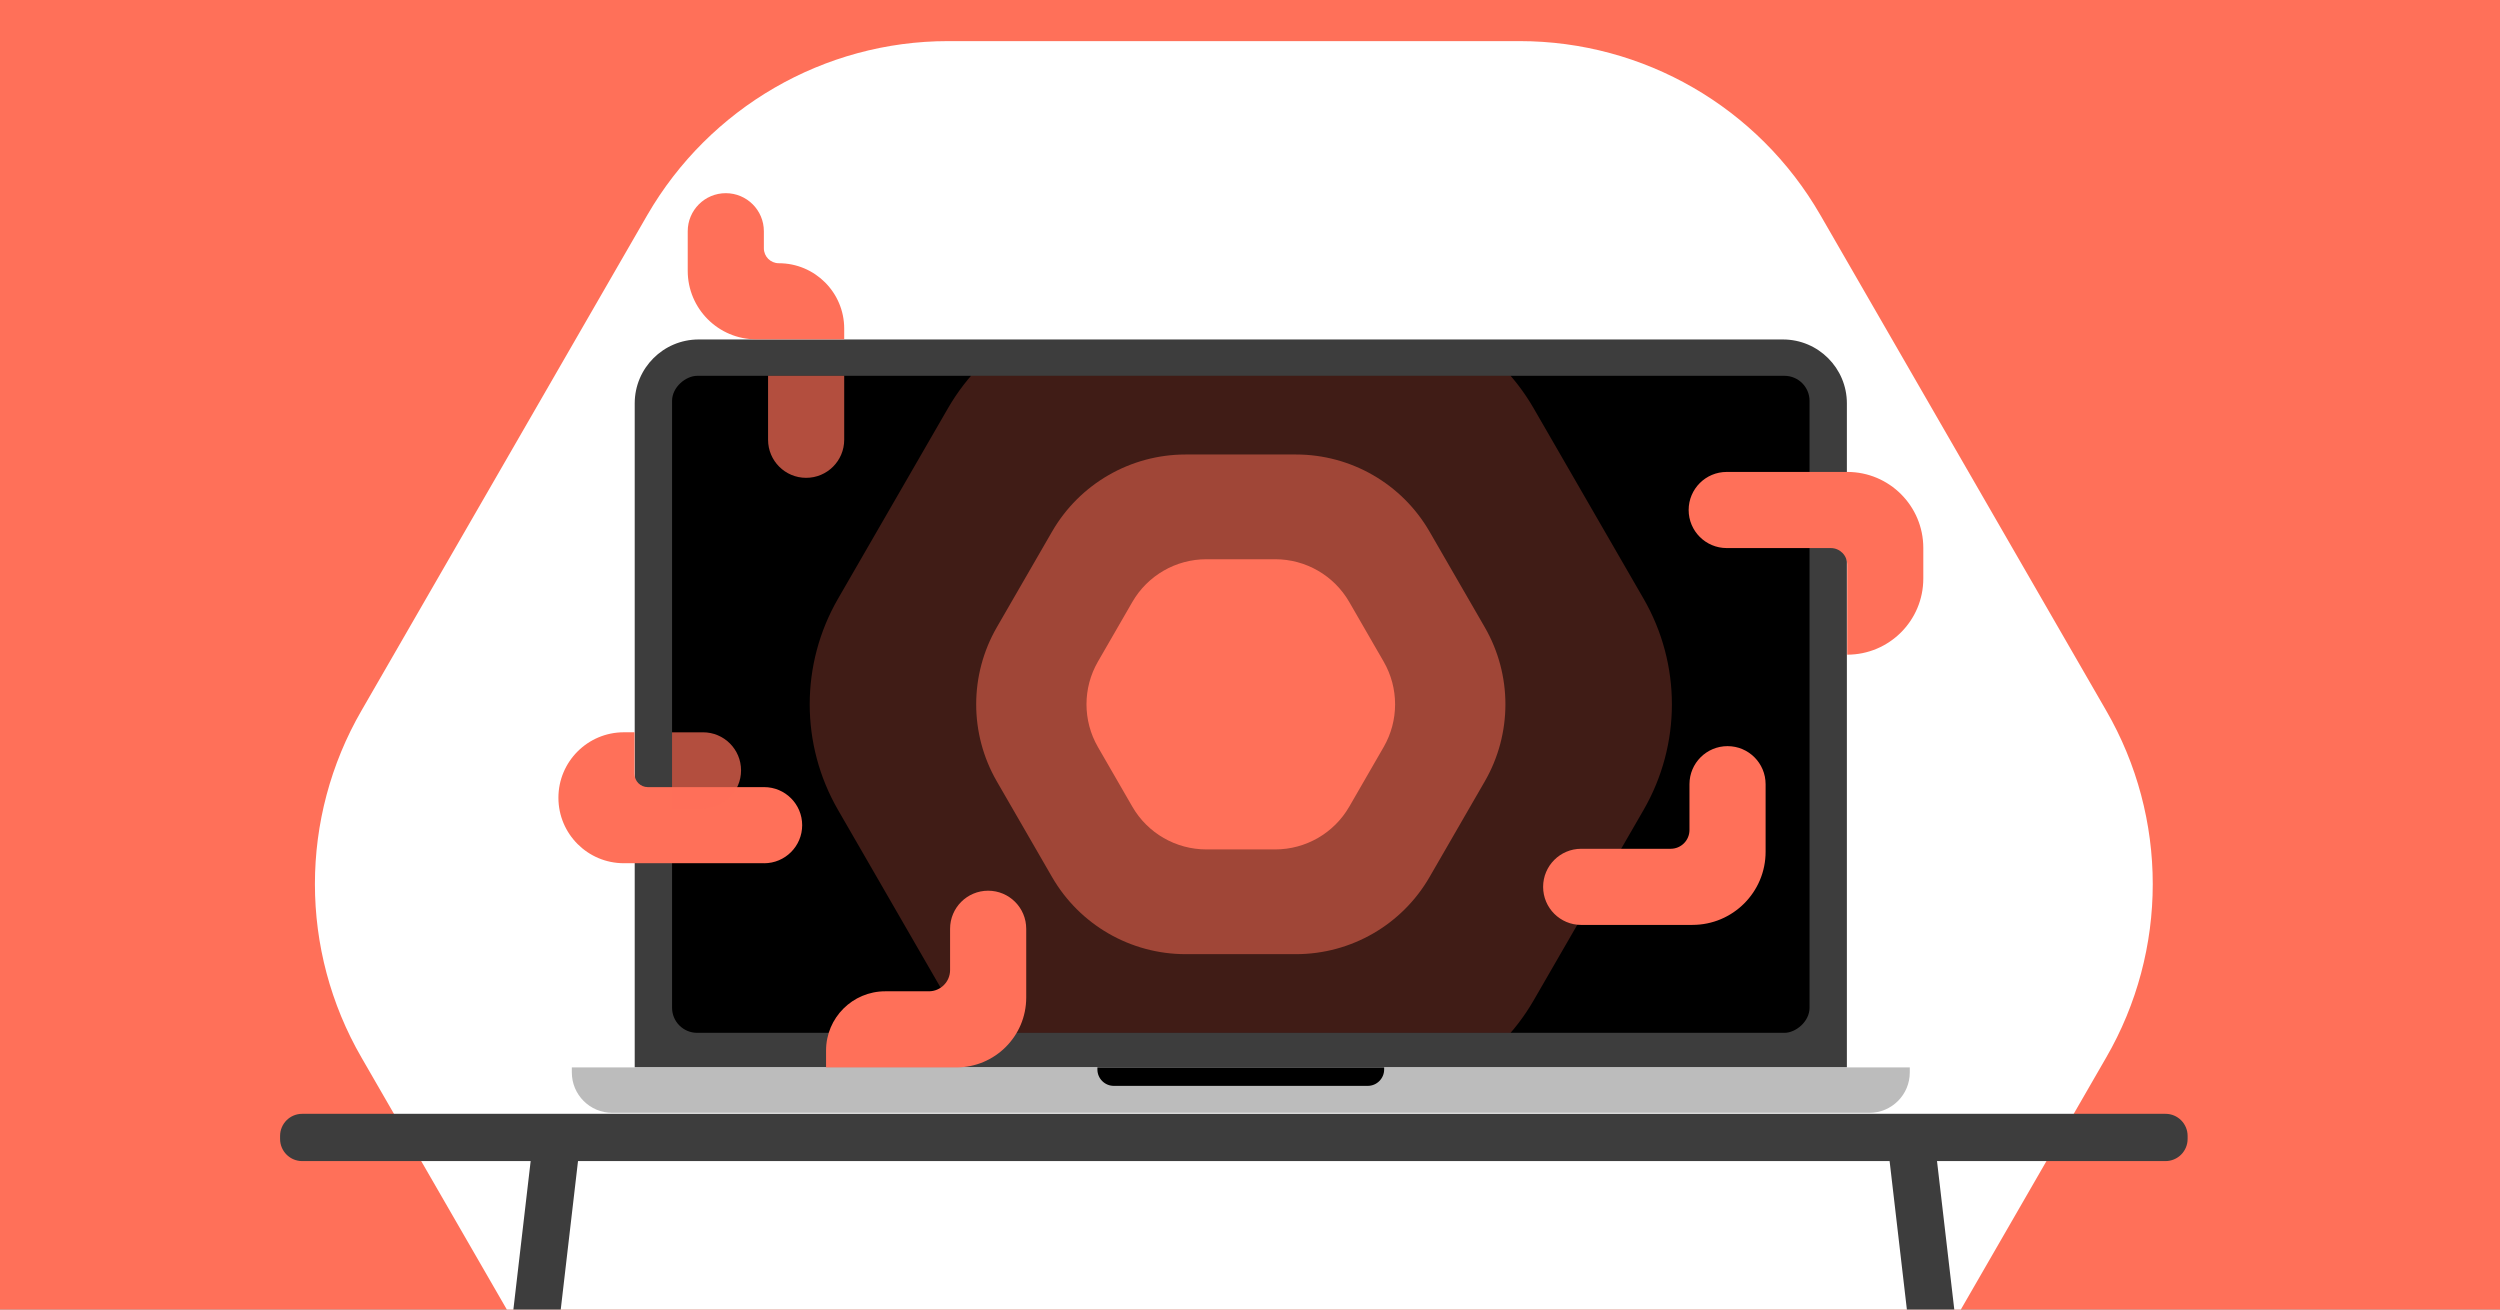 <svg viewBox="0 0 945 495" xmlns="http://www.w3.org/2000/svg" xmlns:xlink="http://www.w3.org/1999/xlink"><rect x="0" y="0" width="945" height="495" fill="#808080" stroke="none"/><clipPath id="clippath"><path d="M0 0H945V495H0Z"/></clipPath><clipPath id="clippath-1"><rect height="429.97" rx="9.48" transform="matrix(0 1 -1 0 735.25 -202.79)" width="248.35" x="344.85" y="51.24"/></clipPath><g clip-path="url(#clippath)"><path d="M-13.56-2.95H958.56V495.93H-13.56Z" fill="#ff7059"/><path d="m358.36 15.54h216.06c46.84 0 90.15 24.95 113.66 65.71l108.03 187.3c23.51 40.58 23.51 90.67 0 131.25l-108.03 187.3c-23.51 40.58-66.81 65.71-113.66 65.71h-216.06c-46.84 0-90.15-24.95-113.66-65.71l-108.03-187.3c-23.51-40.58-23.51-90.67 0-131.25l108.03-187.3c23.51-40.58 66.81-65.71 113.66-65.71Z" fill="#ffffff"/><path d="m818.58 438.89H114.2c-4.6 0-8.33-3.75-8.33-8.37v-1.12c0-4.63 3.73-8.37 8.33-8.37h704.39c4.6 0 8.33 3.75 8.33 8.37v1.12c0 4.61-3.74 8.37-8.35 8.37Z" fill="#3d3d3d"/><path d="m219.77 427.91-1.28 10.97-44.97 386.44h-17.9l44.97-386.44 1.53-13.04 17.65 2.07Z" fill="#3d3d3d"/><path d="m777.16 825.33h-17.92l-44.97-386.44-1.28-10.97 17.67-2.07 1.53 13.04 44.97 386.44Z" fill="#3d3d3d"/><path d="M0 0H945V495H0Z" fill="none"/><path d="m264.08 128.32h409.88c13.34 0 24.16 10.83 24.16 24.16v251H239.92v-251c0-13.34 10.83-24.16 24.16-24.16Z" fill="#3d3d3d"/><rect height="429.97" rx="9.48" transform="matrix(0 1 -1 0 735.25 -202.79)" width="248.35" x="344.85" y="51.24"/><path d="m216.15 403.48h505.75v1.9c0 8.43-6.84 15.27-15.27 15.27H231.42c-8.43 0-15.27-6.84-15.27-15.27v-1.9h0Z" fill="#bcbcbc"/><path d="m414.83 403.48h108.38v.77c0 3.43-2.78 6.21-6.21 6.21h-95.97c-3.43 0-6.21-2.78-6.21-6.21v-.77h0Z"/><g fill="#ff7059"><g clip-path="url(#clippath-1)"><path d="m510.61 114.41h-83.17c-28.51 0-54.85 15.21-69.1 39.9l-41.58 72.03c-14.25 24.69-14.25 55.1 0 79.79l41.58 72.03c14.25 24.69 40.6 39.9 69.1 39.9h83.17c28.51 0 54.85-15.21 69.1-39.9l41.58-72.03c14.25-24.69 14.25-55.1 0-79.79l-41.58-72.03c-14.25-24.69-40.6-39.9-69.1-39.9Z" opacity=".25"/><path d="m489.89 171.8h-41.73c-20.83 0-40.07 11.11-50.48 29.15l-20.87 36.14c-10.41 18.04-10.41 40.26 0 58.29l20.87 36.14c10.41 18.04 29.66 29.15 50.48 29.15h41.73c20.83 0 40.07-11.11 50.48-29.15l20.87-36.14c10.41-18.04 10.41-40.26 0-58.29l-20.87-36.14c-10.41-18.04-29.66-29.15-50.48-29.15Z" opacity=".5"/><path d="m482.03 211.39h-26.02c-11.54 0-22.21 6.16-27.98 16.15l-13.01 22.54c-5.77 10-5.77 22.31 0 32.31l13.01 22.54c5.77 10 16.44 16.15 27.98 16.15h26.02c11.54 0 22.21-6.16 27.98-16.15l13.01-22.54c5.77-10 5.77-22.31 0-32.31l-13.01-22.54c-5.77-10-16.44-16.15-27.98-16.15Z"/></g><path d="m319.11 128.27h-33.26c-14.3 0-25.89-11.59-25.89-25.89v-14.97c0-7.95 6.44-14.39 14.39-14.39h0c7.95 0 14.39 6.44 14.39 14.39v6.45c0 3.12 2.53 5.64 5.64 5.64h0c13.66 0 24.73 11.07 24.73 24.73v4.04Z"/><path d="m698.24 247.48h0v-34.11c0-3.42-2.77-6.2-6.2-6.2h-39.34c-7.95 0-14.39-6.44-14.39-14.39h0c0-7.95 6.44-14.39 14.39-14.39h45.58c15.87 0 28.73 12.86 28.73 28.73v11.58c0 15.89-12.88 28.77-28.77 28.77Z"/><path d="m639.74 349.62h-42.05c-7.95 0-14.39-6.44-14.39-14.39h0c0-7.95 6.44-14.39 14.39-14.39h33.83c3.92 0 7.1-3.18 7.1-7.1v-17.31c0-7.95 6.44-14.39 14.39-14.39h0c7.95 0 14.39 6.44 14.39 14.39v25.53c0 15.27-12.38 27.65-27.65 27.65Z"/><path d="m288.83 326.3h-53c-13.67 0-24.75-11.08-24.75-24.75h0c0-13.67 11.08-24.75 24.75-24.75h4.02v15.72c0 2.76 2.24 5.01 5.01 5.01h43.97c7.95 0 14.39 6.44 14.39 14.39h0c0 7.95-6.44 14.39-14.39 14.39Z"/><path d="m319.11 142.06v24.17c0 7.95-6.44 14.39-14.39 14.39h0c-7.95 0-14.39-6.44-14.39-14.39v-24.17h28.77Z" opacity=".7"/><path d="m254.03 276.81h11.7c7.95 0 14.39 6.44 14.39 14.39h0c0 7.95-6.44 14.39-14.39 14.39h-11.7s0-28.77 0-28.77Z" opacity=".7"/><path d="m361.51 403.48h-49.26v-6.39c0-12.36 10.02-22.38 22.38-22.38h16.48c4.43 0 8.02-3.59 8.02-8.02v-15.61c0-7.95 6.44-14.39 14.39-14.39h0c7.95 0 14.39 6.44 14.39 14.39v26.01c0 14.58-11.82 26.4-26.4 26.4Z"/></g></g></svg>